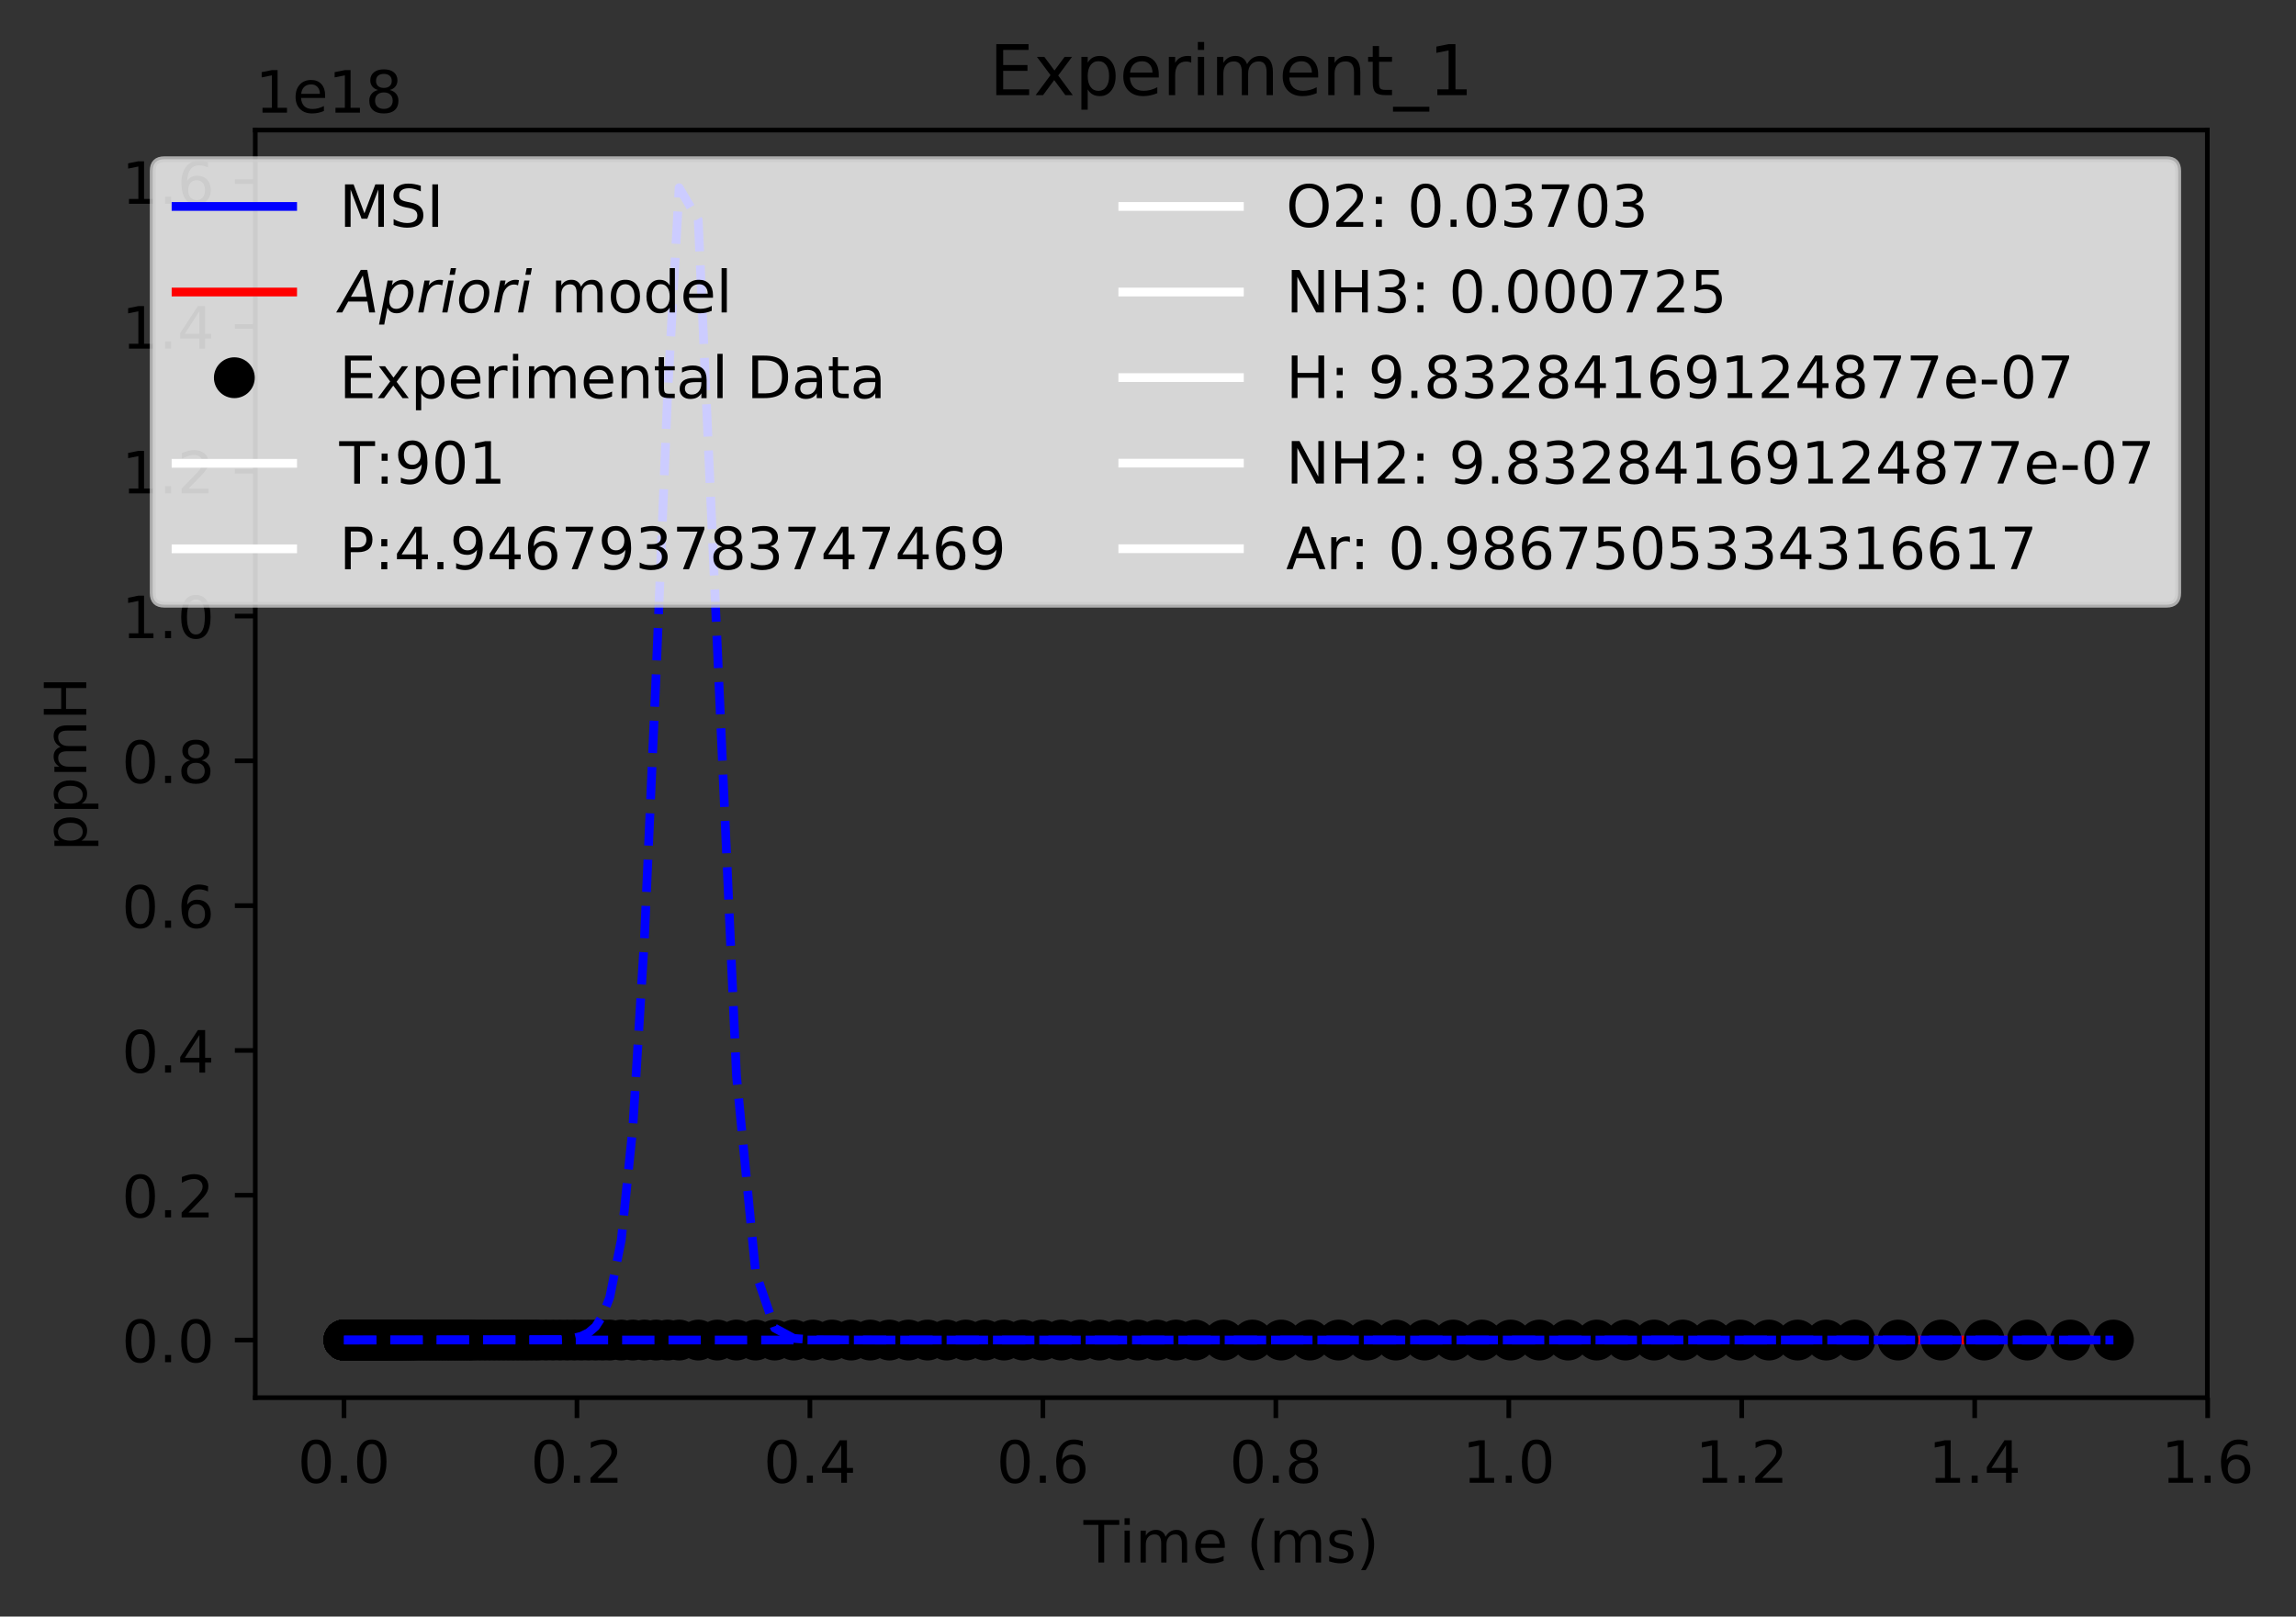 <?xml version="1.0" encoding="utf-8" standalone="no"?>
<!DOCTYPE svg PUBLIC "-//W3C//DTD SVG 1.1//EN"
  "http://www.w3.org/Graphics/SVG/1.1/DTD/svg11.dtd">
<!-- Created with matplotlib (https://matplotlib.org/) -->
<svg height="277.314pt" version="1.1" viewBox="0 0 393.787 277.314" width="393.787pt" xmlns="http://www.w3.org/2000/svg" xmlns:xlink="http://www.w3.org/1999/xlink">
 <rect x="0" y="0" width="393.787" height="277.314" fill="#333333" stroke="none"/>
 <defs>
  <style type="text/css">
*{stroke-linecap:butt;stroke-linejoin:round;}
  </style>
 </defs>
 <g id="figure_1">
  <g id="patch_1">
   <path d="M 0 277.314 
L 393.787 277.314 
L 393.787 0 
L 0 0 
z
" style="fill:none;"/>
  </g>
  <g id="axes_1">
   <g id="patch_2">
    <path d="M 43.781 239.758 
L 378.581 239.758 
L 378.581 22.318 
L 43.781 22.318 
z
" style="fill:none;"/>
   </g>
   <g id="matplotlib.axis_1">
    <g id="xtick_1">
     <g id="line2d_1">
      <defs>
       <path d="M 0 0 
L 0 3.5 
" id="mc98b08cc89" style="stroke:#000000;stroke-width:0.8;"/>
      </defs>
      <g>
       <use style="stroke:#000000;stroke-width:0.8;" x="58.999" xlink:href="#mc98b08cc89" y="239.758"/>
      </g>
     </g>
     <g id="text_1">
      <!-- 0.0 -->
      <defs>
       <path d="M 31.781 66.406 
Q 24.172 66.406 20.328 58.906 
Q 16.5 51.422 16.5 36.375 
Q 16.5 21.391 20.328 13.891 
Q 24.172 6.391 31.781 6.391 
Q 39.453 6.391 43.281 13.891 
Q 47.125 21.391 47.125 36.375 
Q 47.125 51.422 43.281 58.906 
Q 39.453 66.406 31.781 66.406 
z
M 31.781 74.219 
Q 44.047 74.219 50.516 64.516 
Q 56.984 54.828 56.984 36.375 
Q 56.984 17.969 50.516 8.266 
Q 44.047 -1.422 31.781 -1.422 
Q 19.531 -1.422 13.062 8.266 
Q 6.594 17.969 6.594 36.375 
Q 6.594 54.828 13.062 64.516 
Q 19.531 74.219 31.781 74.219 
z
" id="DejaVuSans-48"/>
       <path d="M 10.688 12.406 
L 21 12.406 
L 21 0 
L 10.688 0 
z
" id="DejaVuSans-46"/>
      </defs>
      <g transform="translate(51.048 254.357)scale(0.1 -0.1)">
       <use xlink:href="#DejaVuSans-48"/>
       <use x="63.623" xlink:href="#DejaVuSans-46"/>
       <use x="95.41" xlink:href="#DejaVuSans-48"/>
      </g>
     </g>
    </g>
    <g id="xtick_2">
     <g id="line2d_2">
      <g>
       <use style="stroke:#000000;stroke-width:0.8;" x="98.954" xlink:href="#mc98b08cc89" y="239.758"/>
      </g>
     </g>
     <g id="text_2">
      <!-- 0.2 -->
      <defs>
       <path d="M 19.188 8.297 
L 53.609 8.297 
L 53.609 0 
L 7.328 0 
L 7.328 8.297 
Q 12.938 14.109 22.625 23.891 
Q 32.328 33.688 34.812 36.531 
Q 39.547 41.844 41.422 45.531 
Q 43.312 49.219 43.312 52.781 
Q 43.312 58.594 39.234 62.25 
Q 35.156 65.922 28.609 65.922 
Q 23.969 65.922 18.812 64.312 
Q 13.672 62.703 7.812 59.422 
L 7.812 69.391 
Q 13.766 71.781 18.938 73 
Q 24.125 74.219 28.422 74.219 
Q 39.75 74.219 46.484 68.547 
Q 53.219 62.891 53.219 53.422 
Q 53.219 48.922 51.531 44.891 
Q 49.859 40.875 45.406 35.406 
Q 44.188 33.984 37.641 27.219 
Q 31.109 20.453 19.188 8.297 
z
" id="DejaVuSans-50"/>
      </defs>
      <g transform="translate(91.002 254.357)scale(0.1 -0.1)">
       <use xlink:href="#DejaVuSans-48"/>
       <use x="63.623" xlink:href="#DejaVuSans-46"/>
       <use x="95.41" xlink:href="#DejaVuSans-50"/>
      </g>
     </g>
    </g>
    <g id="xtick_3">
     <g id="line2d_3">
      <g>
       <use style="stroke:#000000;stroke-width:0.8;" x="138.908" xlink:href="#mc98b08cc89" y="239.758"/>
      </g>
     </g>
     <g id="text_3">
      <!-- 0.4 -->
      <defs>
       <path d="M 37.797 64.312 
L 12.891 25.391 
L 37.797 25.391 
z
M 35.203 72.906 
L 47.609 72.906 
L 47.609 25.391 
L 58.016 25.391 
L 58.016 17.188 
L 47.609 17.188 
L 47.609 0 
L 37.797 0 
L 37.797 17.188 
L 4.891 17.188 
L 4.891 26.703 
z
" id="DejaVuSans-52"/>
      </defs>
      <g transform="translate(130.957 254.357)scale(0.1 -0.1)">
       <use xlink:href="#DejaVuSans-48"/>
       <use x="63.623" xlink:href="#DejaVuSans-46"/>
       <use x="95.41" xlink:href="#DejaVuSans-52"/>
      </g>
     </g>
    </g>
    <g id="xtick_4">
     <g id="line2d_4">
      <g>
       <use style="stroke:#000000;stroke-width:0.8;" x="178.863" xlink:href="#mc98b08cc89" y="239.758"/>
      </g>
     </g>
     <g id="text_4">
      <!-- 0.6 -->
      <defs>
       <path d="M 33.016 40.375 
Q 26.375 40.375 22.484 35.828 
Q 18.609 31.297 18.609 23.391 
Q 18.609 15.531 22.484 10.953 
Q 26.375 6.391 33.016 6.391 
Q 39.656 6.391 43.531 10.953 
Q 47.406 15.531 47.406 23.391 
Q 47.406 31.297 43.531 35.828 
Q 39.656 40.375 33.016 40.375 
z
M 52.594 71.297 
L 52.594 62.312 
Q 48.875 64.062 45.094 64.984 
Q 41.312 65.922 37.594 65.922 
Q 27.828 65.922 22.672 59.328 
Q 17.531 52.734 16.797 39.406 
Q 19.672 43.656 24.016 45.922 
Q 28.375 48.188 33.594 48.188 
Q 44.578 48.188 50.953 41.516 
Q 57.328 34.859 57.328 23.391 
Q 57.328 12.156 50.688 5.359 
Q 44.047 -1.422 33.016 -1.422 
Q 20.359 -1.422 13.672 8.266 
Q 6.984 17.969 6.984 36.375 
Q 6.984 53.656 15.188 63.938 
Q 23.391 74.219 37.203 74.219 
Q 40.922 74.219 44.703 73.484 
Q 48.484 72.75 52.594 71.297 
z
" id="DejaVuSans-54"/>
      </defs>
      <g transform="translate(170.911 254.357)scale(0.1 -0.1)">
       <use xlink:href="#DejaVuSans-48"/>
       <use x="63.623" xlink:href="#DejaVuSans-46"/>
       <use x="95.41" xlink:href="#DejaVuSans-54"/>
      </g>
     </g>
    </g>
    <g id="xtick_5">
     <g id="line2d_5">
      <g>
       <use style="stroke:#000000;stroke-width:0.8;" x="218.817" xlink:href="#mc98b08cc89" y="239.758"/>
      </g>
     </g>
     <g id="text_5">
      <!-- 0.8 -->
      <defs>
       <path d="M 31.781 34.625 
Q 24.75 34.625 20.719 30.859 
Q 16.703 27.094 16.703 20.516 
Q 16.703 13.922 20.719 10.156 
Q 24.75 6.391 31.781 6.391 
Q 38.812 6.391 42.859 10.172 
Q 46.922 13.969 46.922 20.516 
Q 46.922 27.094 42.891 30.859 
Q 38.875 34.625 31.781 34.625 
z
M 21.922 38.812 
Q 15.578 40.375 12.031 44.719 
Q 8.5 49.078 8.5 55.328 
Q 8.5 64.062 14.719 69.141 
Q 20.953 74.219 31.781 74.219 
Q 42.672 74.219 48.875 69.141 
Q 55.078 64.062 55.078 55.328 
Q 55.078 49.078 51.531 44.719 
Q 48 40.375 41.703 38.812 
Q 48.828 37.156 52.797 32.312 
Q 56.781 27.484 56.781 20.516 
Q 56.781 9.906 50.312 4.234 
Q 43.844 -1.422 31.781 -1.422 
Q 19.734 -1.422 13.25 4.234 
Q 6.781 9.906 6.781 20.516 
Q 6.781 27.484 10.781 32.312 
Q 14.797 37.156 21.922 38.812 
z
M 18.312 54.391 
Q 18.312 48.734 21.844 45.562 
Q 25.391 42.391 31.781 42.391 
Q 38.141 42.391 41.719 45.562 
Q 45.312 48.734 45.312 54.391 
Q 45.312 60.062 41.719 63.234 
Q 38.141 66.406 31.781 66.406 
Q 25.391 66.406 21.844 63.234 
Q 18.312 60.062 18.312 54.391 
z
" id="DejaVuSans-56"/>
      </defs>
      <g transform="translate(210.866 254.357)scale(0.1 -0.1)">
       <use xlink:href="#DejaVuSans-48"/>
       <use x="63.623" xlink:href="#DejaVuSans-46"/>
       <use x="95.41" xlink:href="#DejaVuSans-56"/>
      </g>
     </g>
    </g>
    <g id="xtick_6">
     <g id="line2d_6">
      <g>
       <use style="stroke:#000000;stroke-width:0.8;" x="258.772" xlink:href="#mc98b08cc89" y="239.758"/>
      </g>
     </g>
     <g id="text_6">
      <!-- 1.0 -->
      <defs>
       <path d="M 12.406 8.297 
L 28.516 8.297 
L 28.516 63.922 
L 10.984 60.406 
L 10.984 69.391 
L 28.422 72.906 
L 38.281 72.906 
L 38.281 8.297 
L 54.391 8.297 
L 54.391 0 
L 12.406 0 
z
" id="DejaVuSans-49"/>
      </defs>
      <g transform="translate(250.82 254.357)scale(0.1 -0.1)">
       <use xlink:href="#DejaVuSans-49"/>
       <use x="63.623" xlink:href="#DejaVuSans-46"/>
       <use x="95.41" xlink:href="#DejaVuSans-48"/>
      </g>
     </g>
    </g>
    <g id="xtick_7">
     <g id="line2d_7">
      <g>
       <use style="stroke:#000000;stroke-width:0.8;" x="298.726" xlink:href="#mc98b08cc89" y="239.758"/>
      </g>
     </g>
     <g id="text_7">
      <!-- 1.2 -->
      <g transform="translate(290.775 254.357)scale(0.1 -0.1)">
       <use xlink:href="#DejaVuSans-49"/>
       <use x="63.623" xlink:href="#DejaVuSans-46"/>
       <use x="95.41" xlink:href="#DejaVuSans-50"/>
      </g>
     </g>
    </g>
    <g id="xtick_8">
     <g id="line2d_8">
      <g>
       <use style="stroke:#000000;stroke-width:0.8;" x="338.681" xlink:href="#mc98b08cc89" y="239.758"/>
      </g>
     </g>
     <g id="text_8">
      <!-- 1.4 -->
      <g transform="translate(330.729 254.357)scale(0.1 -0.1)">
       <use xlink:href="#DejaVuSans-49"/>
       <use x="63.623" xlink:href="#DejaVuSans-46"/>
       <use x="95.41" xlink:href="#DejaVuSans-52"/>
      </g>
     </g>
    </g>
    <g id="xtick_9">
     <g id="line2d_9">
      <g>
       <use style="stroke:#000000;stroke-width:0.8;" x="378.635" xlink:href="#mc98b08cc89" y="239.758"/>
      </g>
     </g>
     <g id="text_9">
      <!-- 1.6 -->
      <g transform="translate(370.684 254.357)scale(0.1 -0.1)">
       <use xlink:href="#DejaVuSans-49"/>
       <use x="63.623" xlink:href="#DejaVuSans-46"/>
       <use x="95.41" xlink:href="#DejaVuSans-54"/>
      </g>
     </g>
    </g>
    <g id="text_10">
     <!-- Time (ms) -->
     <defs>
      <path d="M -0.297 72.906 
L 61.375 72.906 
L 61.375 64.594 
L 35.5 64.594 
L 35.5 0 
L 25.594 0 
L 25.594 64.594 
L -0.297 64.594 
z
" id="DejaVuSans-84"/>
      <path d="M 9.422 54.688 
L 18.406 54.688 
L 18.406 0 
L 9.422 0 
z
M 9.422 75.984 
L 18.406 75.984 
L 18.406 64.594 
L 9.422 64.594 
z
" id="DejaVuSans-105"/>
      <path d="M 52 44.188 
Q 55.375 50.25 60.062 53.125 
Q 64.75 56 71.094 56 
Q 79.641 56 84.281 50.016 
Q 88.922 44.047 88.922 33.016 
L 88.922 0 
L 79.891 0 
L 79.891 32.719 
Q 79.891 40.578 77.094 44.375 
Q 74.312 48.188 68.609 48.188 
Q 61.625 48.188 57.562 43.547 
Q 53.516 38.922 53.516 30.906 
L 53.516 0 
L 44.484 0 
L 44.484 32.719 
Q 44.484 40.625 41.703 44.406 
Q 38.922 48.188 33.109 48.188 
Q 26.219 48.188 22.156 43.531 
Q 18.109 38.875 18.109 30.906 
L 18.109 0 
L 9.078 0 
L 9.078 54.688 
L 18.109 54.688 
L 18.109 46.188 
Q 21.188 51.219 25.484 53.609 
Q 29.781 56 35.688 56 
Q 41.656 56 45.828 52.969 
Q 50 49.953 52 44.188 
z
" id="DejaVuSans-109"/>
      <path d="M 56.203 29.594 
L 56.203 25.203 
L 14.891 25.203 
Q 15.484 15.922 20.484 11.062 
Q 25.484 6.203 34.422 6.203 
Q 39.594 6.203 44.453 7.469 
Q 49.312 8.734 54.109 11.281 
L 54.109 2.781 
Q 49.266 0.734 44.188 -0.344 
Q 39.109 -1.422 33.891 -1.422 
Q 20.797 -1.422 13.156 6.188 
Q 5.516 13.812 5.516 26.812 
Q 5.516 40.234 12.766 48.109 
Q 20.016 56 32.328 56 
Q 43.359 56 49.781 48.891 
Q 56.203 41.797 56.203 29.594 
z
M 47.219 32.234 
Q 47.125 39.594 43.094 43.984 
Q 39.062 48.391 32.422 48.391 
Q 24.906 48.391 20.391 44.141 
Q 15.875 39.891 15.188 32.172 
z
" id="DejaVuSans-101"/>
      <path id="DejaVuSans-32"/>
      <path d="M 31 75.875 
Q 24.469 64.656 21.281 53.656 
Q 18.109 42.672 18.109 31.391 
Q 18.109 20.125 21.312 9.062 
Q 24.516 -2 31 -13.188 
L 23.188 -13.188 
Q 15.875 -1.703 12.234 9.375 
Q 8.594 20.453 8.594 31.391 
Q 8.594 42.281 12.203 53.312 
Q 15.828 64.359 23.188 75.875 
z
" id="DejaVuSans-40"/>
      <path d="M 44.281 53.078 
L 44.281 44.578 
Q 40.484 46.531 36.375 47.5 
Q 32.281 48.484 27.875 48.484 
Q 21.188 48.484 17.844 46.438 
Q 14.5 44.391 14.5 40.281 
Q 14.5 37.156 16.891 35.375 
Q 19.281 33.594 26.516 31.984 
L 29.594 31.297 
Q 39.156 29.25 43.188 25.516 
Q 47.219 21.781 47.219 15.094 
Q 47.219 7.469 41.188 3.016 
Q 35.156 -1.422 24.609 -1.422 
Q 20.219 -1.422 15.453 -0.562 
Q 10.688 0.297 5.422 2 
L 5.422 11.281 
Q 10.406 8.688 15.234 7.391 
Q 20.062 6.109 24.812 6.109 
Q 31.156 6.109 34.562 8.281 
Q 37.984 10.453 37.984 14.406 
Q 37.984 18.062 35.516 20.016 
Q 33.062 21.969 24.703 23.781 
L 21.578 24.516 
Q 13.234 26.266 9.516 29.906 
Q 5.812 33.547 5.812 39.891 
Q 5.812 47.609 11.281 51.797 
Q 16.75 56 26.812 56 
Q 31.781 56 36.172 55.266 
Q 40.578 54.547 44.281 53.078 
z
" id="DejaVuSans-115"/>
      <path d="M 8.016 75.875 
L 15.828 75.875 
Q 23.141 64.359 26.781 53.312 
Q 30.422 42.281 30.422 31.391 
Q 30.422 20.453 26.781 9.375 
Q 23.141 -1.703 15.828 -13.188 
L 8.016 -13.188 
Q 14.5 -2 17.703 9.062 
Q 20.906 20.125 20.906 31.391 
Q 20.906 42.672 17.703 53.656 
Q 14.5 64.656 8.016 75.875 
z
" id="DejaVuSans-41"/>
     </defs>
     <g transform="translate(185.828 268.035)scale(0.1 -0.1)">
      <use xlink:href="#DejaVuSans-84"/>
      <use x="61.037" xlink:href="#DejaVuSans-105"/>
      <use x="88.82" xlink:href="#DejaVuSans-109"/>
      <use x="186.232" xlink:href="#DejaVuSans-101"/>
      <use x="247.756" xlink:href="#DejaVuSans-32"/>
      <use x="279.543" xlink:href="#DejaVuSans-40"/>
      <use x="318.557" xlink:href="#DejaVuSans-109"/>
      <use x="415.969" xlink:href="#DejaVuSans-115"/>
      <use x="468.068" xlink:href="#DejaVuSans-41"/>
     </g>
    </g>
   </g>
   <g id="matplotlib.axis_2">
    <g id="ytick_1">
     <g id="line2d_10">
      <defs>
       <path d="M 0 0 
L -3.5 0 
" id="m1c7270a915" style="stroke:#000000;stroke-width:0.8;"/>
      </defs>
      <g>
       <use style="stroke:#000000;stroke-width:0.8;" x="43.781" xlink:href="#m1c7270a915" y="229.874"/>
      </g>
     </g>
     <g id="text_11">
      <!-- 0.0 -->
      <g transform="translate(20.878 233.674)scale(0.1 -0.1)">
       <use xlink:href="#DejaVuSans-48"/>
       <use x="63.623" xlink:href="#DejaVuSans-46"/>
       <use x="95.41" xlink:href="#DejaVuSans-48"/>
      </g>
     </g>
    </g>
    <g id="ytick_2">
     <g id="line2d_11">
      <g>
       <use style="stroke:#000000;stroke-width:0.8;" x="43.781" xlink:href="#m1c7270a915" y="205.035"/>
      </g>
     </g>
     <g id="text_12">
      <!-- 0.2 -->
      <g transform="translate(20.878 208.834)scale(0.1 -0.1)">
       <use xlink:href="#DejaVuSans-48"/>
       <use x="63.623" xlink:href="#DejaVuSans-46"/>
       <use x="95.41" xlink:href="#DejaVuSans-50"/>
      </g>
     </g>
    </g>
    <g id="ytick_3">
     <g id="line2d_12">
      <g>
       <use style="stroke:#000000;stroke-width:0.8;" x="43.781" xlink:href="#m1c7270a915" y="180.196"/>
      </g>
     </g>
     <g id="text_13">
      <!-- 0.4 -->
      <g transform="translate(20.878 183.995)scale(0.1 -0.1)">
       <use xlink:href="#DejaVuSans-48"/>
       <use x="63.623" xlink:href="#DejaVuSans-46"/>
       <use x="95.41" xlink:href="#DejaVuSans-52"/>
      </g>
     </g>
    </g>
    <g id="ytick_4">
     <g id="line2d_13">
      <g>
       <use style="stroke:#000000;stroke-width:0.8;" x="43.781" xlink:href="#m1c7270a915" y="155.357"/>
      </g>
     </g>
     <g id="text_14">
      <!-- 0.6 -->
      <g transform="translate(20.878 159.156)scale(0.1 -0.1)">
       <use xlink:href="#DejaVuSans-48"/>
       <use x="63.623" xlink:href="#DejaVuSans-46"/>
       <use x="95.41" xlink:href="#DejaVuSans-54"/>
      </g>
     </g>
    </g>
    <g id="ytick_5">
     <g id="line2d_14">
      <g>
       <use style="stroke:#000000;stroke-width:0.8;" x="43.781" xlink:href="#m1c7270a915" y="130.517"/>
      </g>
     </g>
     <g id="text_15">
      <!-- 0.8 -->
      <g transform="translate(20.878 134.317)scale(0.1 -0.1)">
       <use xlink:href="#DejaVuSans-48"/>
       <use x="63.623" xlink:href="#DejaVuSans-46"/>
       <use x="95.41" xlink:href="#DejaVuSans-56"/>
      </g>
     </g>
    </g>
    <g id="ytick_6">
     <g id="line2d_15">
      <g>
       <use style="stroke:#000000;stroke-width:0.8;" x="43.781" xlink:href="#m1c7270a915" y="105.678"/>
      </g>
     </g>
     <g id="text_16">
      <!-- 1.0 -->
      <g transform="translate(20.878 109.477)scale(0.1 -0.1)">
       <use xlink:href="#DejaVuSans-49"/>
       <use x="63.623" xlink:href="#DejaVuSans-46"/>
       <use x="95.41" xlink:href="#DejaVuSans-48"/>
      </g>
     </g>
    </g>
    <g id="ytick_7">
     <g id="line2d_16">
      <g>
       <use style="stroke:#000000;stroke-width:0.8;" x="43.781" xlink:href="#m1c7270a915" y="80.839"/>
      </g>
     </g>
     <g id="text_17">
      <!-- 1.2 -->
      <g transform="translate(20.878 84.638)scale(0.1 -0.1)">
       <use xlink:href="#DejaVuSans-49"/>
       <use x="63.623" xlink:href="#DejaVuSans-46"/>
       <use x="95.41" xlink:href="#DejaVuSans-50"/>
      </g>
     </g>
    </g>
    <g id="ytick_8">
     <g id="line2d_17">
      <g>
       <use style="stroke:#000000;stroke-width:0.8;" x="43.781" xlink:href="#m1c7270a915" y="55.999"/>
      </g>
     </g>
     <g id="text_18">
      <!-- 1.4 -->
      <g transform="translate(20.878 59.799)scale(0.1 -0.1)">
       <use xlink:href="#DejaVuSans-49"/>
       <use x="63.623" xlink:href="#DejaVuSans-46"/>
       <use x="95.41" xlink:href="#DejaVuSans-52"/>
      </g>
     </g>
    </g>
    <g id="ytick_9">
     <g id="line2d_18">
      <g>
       <use style="stroke:#000000;stroke-width:0.8;" x="43.781" xlink:href="#m1c7270a915" y="31.16"/>
      </g>
     </g>
     <g id="text_19">
      <!-- 1.6 -->
      <g transform="translate(20.878 34.959)scale(0.1 -0.1)">
       <use xlink:href="#DejaVuSans-49"/>
       <use x="63.623" xlink:href="#DejaVuSans-46"/>
       <use x="95.41" xlink:href="#DejaVuSans-54"/>
      </g>
     </g>
    </g>
    <g id="text_20">
     <!-- ppmH -->
     <defs>
      <path d="M 18.109 8.203 
L 18.109 -20.797 
L 9.078 -20.797 
L 9.078 54.688 
L 18.109 54.688 
L 18.109 46.391 
Q 20.953 51.266 25.266 53.625 
Q 29.594 56 35.594 56 
Q 45.562 56 51.781 48.094 
Q 58.016 40.188 58.016 27.297 
Q 58.016 14.406 51.781 6.484 
Q 45.562 -1.422 35.594 -1.422 
Q 29.594 -1.422 25.266 0.953 
Q 20.953 3.328 18.109 8.203 
z
M 48.688 27.297 
Q 48.688 37.203 44.609 42.844 
Q 40.531 48.484 33.406 48.484 
Q 26.266 48.484 22.188 42.844 
Q 18.109 37.203 18.109 27.297 
Q 18.109 17.391 22.188 11.75 
Q 26.266 6.109 33.406 6.109 
Q 40.531 6.109 44.609 11.75 
Q 48.688 17.391 48.688 27.297 
z
" id="DejaVuSans-112"/>
      <path d="M 9.812 72.906 
L 19.672 72.906 
L 19.672 43.016 
L 55.516 43.016 
L 55.516 72.906 
L 65.375 72.906 
L 65.375 0 
L 55.516 0 
L 55.516 34.719 
L 19.672 34.719 
L 19.672 0 
L 9.812 0 
z
" id="DejaVuSans-72"/>
     </defs>
     <g transform="translate(14.798 146.017)rotate(-90)scale(0.1 -0.1)">
      <use xlink:href="#DejaVuSans-112"/>
      <use x="63.477" xlink:href="#DejaVuSans-112"/>
      <use x="126.953" xlink:href="#DejaVuSans-109"/>
      <use x="224.365" xlink:href="#DejaVuSans-72"/>
     </g>
    </g>
    <g id="text_21">
     <!-- 1e18 -->
     <g transform="translate(43.781 19.318)scale(0.1 -0.1)">
      <use xlink:href="#DejaVuSans-49"/>
      <use x="63.623" xlink:href="#DejaVuSans-101"/>
      <use x="125.146" xlink:href="#DejaVuSans-49"/>
      <use x="188.77" xlink:href="#DejaVuSans-56"/>
     </g>
    </g>
   </g>
   <g id="line2d_19">
    <path clip-path="url(#pc0050d83b5)" d="M 58.999 229.874 
L 363.363 229.874 
L 363.363 229.874 
" style="fill:none;stroke:#0000ff;stroke-linecap:square;stroke-width:1.5;"/>
   </g>
   <g id="line2d_20">
    <path clip-path="url(#pc0050d83b5)" d="M 58.999 229.874 
L 363.363 229.874 
L 363.363 229.874 
" style="fill:none;stroke:#ff0000;stroke-linecap:square;stroke-width:1.5;"/>
   </g>
   <g id="line2d_21">
    <defs>
     <path d="M 0 3 
C 0.796 3 1.559 2.684 2.121 2.121 
C 2.684 1.559 3 0.796 3 0 
C 3 -0.796 2.684 -1.559 2.121 -2.121 
C 1.559 -2.684 0.796 -3 0 -3 
C -0.796 -3 -1.559 -2.684 -2.121 -2.121 
C -2.684 -1.559 -3 -0.796 -3 0 
C -3 0.796 -2.684 1.559 -2.121 2.121 
C -1.559 2.684 -0.796 3 0 3 
z
" id="mf231b95a14" style="stroke:#000000;"/>
    </defs>
    <g clip-path="url(#pc0050d83b5)">
     <use style="stroke:#000000;" x="58.999" xlink:href="#mf231b95a14" y="229.874"/>
     <use style="stroke:#000000;" x="58.999" xlink:href="#mf231b95a14" y="229.874"/>
     <use style="stroke:#000000;" x="59" xlink:href="#mf231b95a14" y="229.874"/>
     <use style="stroke:#000000;" x="59" xlink:href="#mf231b95a14" y="229.874"/>
     <use style="stroke:#000000;" x="59" xlink:href="#mf231b95a14" y="229.874"/>
     <use style="stroke:#000000;" x="59" xlink:href="#mf231b95a14" y="229.874"/>
     <use style="stroke:#000000;" x="59.001" xlink:href="#mf231b95a14" y="229.874"/>
     <use style="stroke:#000000;" x="59.001" xlink:href="#mf231b95a14" y="229.874"/>
     <use style="stroke:#000000;" x="59.003" xlink:href="#mf231b95a14" y="229.874"/>
     <use style="stroke:#000000;" x="59.005" xlink:href="#mf231b95a14" y="229.874"/>
     <use style="stroke:#000000;" x="59.007" xlink:href="#mf231b95a14" y="229.874"/>
     <use style="stroke:#000000;" x="59.01" xlink:href="#mf231b95a14" y="229.874"/>
     <use style="stroke:#000000;" x="59.012" xlink:href="#mf231b95a14" y="229.874"/>
     <use style="stroke:#000000;" x="59.015" xlink:href="#mf231b95a14" y="229.874"/>
     <use style="stroke:#000000;" x="59.018" xlink:href="#mf231b95a14" y="229.874"/>
     <use style="stroke:#000000;" x="59.022" xlink:href="#mf231b95a14" y="229.874"/>
     <use style="stroke:#000000;" x="59.025" xlink:href="#mf231b95a14" y="229.874"/>
     <use style="stroke:#000000;" x="59.028" xlink:href="#mf231b95a14" y="229.874"/>
     <use style="stroke:#000000;" x="59.043" xlink:href="#mf231b95a14" y="229.874"/>
     <use style="stroke:#000000;" x="59.051" xlink:href="#mf231b95a14" y="229.874"/>
     <use style="stroke:#000000;" x="59.06" xlink:href="#mf231b95a14" y="229.874"/>
     <use style="stroke:#000000;" x="59.068" xlink:href="#mf231b95a14" y="229.874"/>
     <use style="stroke:#000000;" x="59.077" xlink:href="#mf231b95a14" y="229.874"/>
     <use style="stroke:#000000;" x="59.085" xlink:href="#mf231b95a14" y="229.874"/>
     <use style="stroke:#000000;" x="59.104" xlink:href="#mf231b95a14" y="229.874"/>
     <use style="stroke:#000000;" x="59.122" xlink:href="#mf231b95a14" y="229.874"/>
     <use style="stroke:#000000;" x="59.14" xlink:href="#mf231b95a14" y="229.874"/>
     <use style="stroke:#000000;" x="59.159" xlink:href="#mf231b95a14" y="229.874"/>
     <use style="stroke:#000000;" x="59.177" xlink:href="#mf231b95a14" y="229.874"/>
     <use style="stroke:#000000;" x="59.195" xlink:href="#mf231b95a14" y="229.874"/>
     <use style="stroke:#000000;" x="59.213" xlink:href="#mf231b95a14" y="229.874"/>
     <use style="stroke:#000000;" x="59.233" xlink:href="#mf231b95a14" y="229.874"/>
     <use style="stroke:#000000;" x="59.265" xlink:href="#mf231b95a14" y="229.874"/>
     <use style="stroke:#000000;" x="59.299" xlink:href="#mf231b95a14" y="229.874"/>
     <use style="stroke:#000000;" x="59.331" xlink:href="#mf231b95a14" y="229.874"/>
     <use style="stroke:#000000;" x="59.365" xlink:href="#mf231b95a14" y="229.874"/>
     <use style="stroke:#000000;" x="59.397" xlink:href="#mf231b95a14" y="229.874"/>
     <use style="stroke:#000000;" x="59.431" xlink:href="#mf231b95a14" y="229.874"/>
     <use style="stroke:#000000;" x="59.463" xlink:href="#mf231b95a14" y="229.874"/>
     <use style="stroke:#000000;" x="59.497" xlink:href="#mf231b95a14" y="229.874"/>
     <use style="stroke:#000000;" x="59.529" xlink:href="#mf231b95a14" y="229.874"/>
     <use style="stroke:#000000;" x="59.587" xlink:href="#mf231b95a14" y="229.874"/>
     <use style="stroke:#000000;" x="59.625" xlink:href="#mf231b95a14" y="229.874"/>
     <use style="stroke:#000000;" x="59.663" xlink:href="#mf231b95a14" y="229.874"/>
     <use style="stroke:#000000;" x="59.701" xlink:href="#mf231b95a14" y="229.874"/>
     <use style="stroke:#000000;" x="59.739" xlink:href="#mf231b95a14" y="229.874"/>
     <use style="stroke:#000000;" x="59.777" xlink:href="#mf231b95a14" y="229.874"/>
     <use style="stroke:#000000;" x="59.815" xlink:href="#mf231b95a14" y="229.874"/>
     <use style="stroke:#000000;" x="59.852" xlink:href="#mf231b95a14" y="229.874"/>
     <use style="stroke:#000000;" x="59.914" xlink:href="#mf231b95a14" y="229.874"/>
     <use style="stroke:#000000;" x="59.976" xlink:href="#mf231b95a14" y="229.874"/>
     <use style="stroke:#000000;" x="60.038" xlink:href="#mf231b95a14" y="229.874"/>
     <use style="stroke:#000000;" x="60.098" xlink:href="#mf231b95a14" y="229.874"/>
     <use style="stroke:#000000;" x="60.16" xlink:href="#mf231b95a14" y="229.874"/>
     <use style="stroke:#000000;" x="60.222" xlink:href="#mf231b95a14" y="229.874"/>
     <use style="stroke:#000000;" x="60.284" xlink:href="#mf231b95a14" y="229.874"/>
     <use style="stroke:#000000;" x="60.344" xlink:href="#mf231b95a14" y="229.874"/>
     <use style="stroke:#000000;" x="60.406" xlink:href="#mf231b95a14" y="229.874"/>
     <use style="stroke:#000000;" x="60.468" xlink:href="#mf231b95a14" y="229.874"/>
     <use style="stroke:#000000;" x="60.53" xlink:href="#mf231b95a14" y="229.874"/>
     <use style="stroke:#000000;" x="60.59" xlink:href="#mf231b95a14" y="229.874"/>
     <use style="stroke:#000000;" x="60.652" xlink:href="#mf231b95a14" y="229.874"/>
     <use style="stroke:#000000;" x="60.713" xlink:href="#mf231b95a14" y="229.874"/>
     <use style="stroke:#000000;" x="60.775" xlink:href="#mf231b95a14" y="229.874"/>
     <use style="stroke:#000000;" x="60.835" xlink:href="#mf231b95a14" y="229.874"/>
     <use style="stroke:#000000;" x="60.897" xlink:href="#mf231b95a14" y="229.874"/>
     <use style="stroke:#000000;" x="60.959" xlink:href="#mf231b95a14" y="229.874"/>
     <use style="stroke:#000000;" x="61.017" xlink:href="#mf231b95a14" y="229.874"/>
     <use style="stroke:#000000;" x="61.077" xlink:href="#mf231b95a14" y="229.874"/>
     <use style="stroke:#000000;" x="61.137" xlink:href="#mf231b95a14" y="229.874"/>
     <use style="stroke:#000000;" x="61.197" xlink:href="#mf231b95a14" y="229.874"/>
     <use style="stroke:#000000;" x="61.257" xlink:href="#mf231b95a14" y="229.874"/>
     <use style="stroke:#000000;" x="61.337" xlink:href="#mf231b95a14" y="229.874"/>
     <use style="stroke:#000000;" x="61.397" xlink:href="#mf231b95a14" y="229.874"/>
     <use style="stroke:#000000;" x="61.457" xlink:href="#mf231b95a14" y="229.874"/>
     <use style="stroke:#000000;" x="61.517" xlink:href="#mf231b95a14" y="229.874"/>
     <use style="stroke:#000000;" x="61.576" xlink:href="#mf231b95a14" y="229.874"/>
     <use style="stroke:#000000;" x="61.636" xlink:href="#mf231b95a14" y="229.874"/>
     <use style="stroke:#000000;" x="61.696" xlink:href="#mf231b95a14" y="229.874"/>
     <use style="stroke:#000000;" x="61.756" xlink:href="#mf231b95a14" y="229.874"/>
     <use style="stroke:#000000;" x="61.816" xlink:href="#mf231b95a14" y="229.874"/>
     <use style="stroke:#000000;" x="61.876" xlink:href="#mf231b95a14" y="229.874"/>
     <use style="stroke:#000000;" x="61.936" xlink:href="#mf231b95a14" y="229.874"/>
     <use style="stroke:#000000;" x="61.996" xlink:href="#mf231b95a14" y="229.874"/>
     <use style="stroke:#000000;" x="62.096" xlink:href="#mf231b95a14" y="229.874"/>
     <use style="stroke:#000000;" x="62.196" xlink:href="#mf231b95a14" y="229.874"/>
     <use style="stroke:#000000;" x="62.276" xlink:href="#mf231b95a14" y="229.874"/>
     <use style="stroke:#000000;" x="62.376" xlink:href="#mf231b95a14" y="229.874"/>
     <use style="stroke:#000000;" x="62.475" xlink:href="#mf231b95a14" y="229.874"/>
     <use style="stroke:#000000;" x="62.555" xlink:href="#mf231b95a14" y="229.874"/>
     <use style="stroke:#000000;" x="62.655" xlink:href="#mf231b95a14" y="229.874"/>
     <use style="stroke:#000000;" x="62.735" xlink:href="#mf231b95a14" y="229.874"/>
     <use style="stroke:#000000;" x="62.835" xlink:href="#mf231b95a14" y="229.874"/>
     <use style="stroke:#000000;" x="62.935" xlink:href="#mf231b95a14" y="229.874"/>
     <use style="stroke:#000000;" x="63.015" xlink:href="#mf231b95a14" y="229.874"/>
     <use style="stroke:#000000;" x="63.115" xlink:href="#mf231b95a14" y="229.874"/>
     <use style="stroke:#000000;" x="63.215" xlink:href="#mf231b95a14" y="229.874"/>
     <use style="stroke:#000000;" x="63.295" xlink:href="#mf231b95a14" y="229.874"/>
     <use style="stroke:#000000;" x="63.394" xlink:href="#mf231b95a14" y="229.874"/>
     <use style="stroke:#000000;" x="63.494" xlink:href="#mf231b95a14" y="229.874"/>
     <use style="stroke:#000000;" x="63.574" xlink:href="#mf231b95a14" y="229.874"/>
     <use style="stroke:#000000;" x="63.674" xlink:href="#mf231b95a14" y="229.874"/>
     <use style="stroke:#000000;" x="63.754" xlink:href="#mf231b95a14" y="229.874"/>
     <use style="stroke:#000000;" x="63.854" xlink:href="#mf231b95a14" y="229.874"/>
     <use style="stroke:#000000;" x="63.954" xlink:href="#mf231b95a14" y="229.874"/>
     <use style="stroke:#000000;" x="64.034" xlink:href="#mf231b95a14" y="229.874"/>
     <use style="stroke:#000000;" x="64.134" xlink:href="#mf231b95a14" y="229.874"/>
     <use style="stroke:#000000;" x="64.233" xlink:href="#mf231b95a14" y="229.874"/>
     <use style="stroke:#000000;" x="64.313" xlink:href="#mf231b95a14" y="229.874"/>
     <use style="stroke:#000000;" x="64.453" xlink:href="#mf231b95a14" y="229.874"/>
     <use style="stroke:#000000;" x="64.593" xlink:href="#mf231b95a14" y="229.874"/>
     <use style="stroke:#000000;" x="64.733" xlink:href="#mf231b95a14" y="229.874"/>
     <use style="stroke:#000000;" x="64.873" xlink:href="#mf231b95a14" y="229.874"/>
     <use style="stroke:#000000;" x="65.013" xlink:href="#mf231b95a14" y="229.874"/>
     <use style="stroke:#000000;" x="65.152" xlink:href="#mf231b95a14" y="229.874"/>
     <use style="stroke:#000000;" x="65.292" xlink:href="#mf231b95a14" y="229.874"/>
     <use style="stroke:#000000;" x="65.432" xlink:href="#mf231b95a14" y="229.874"/>
     <use style="stroke:#000000;" x="65.572" xlink:href="#mf231b95a14" y="229.874"/>
     <use style="stroke:#000000;" x="65.712" xlink:href="#mf231b95a14" y="229.874"/>
     <use style="stroke:#000000;" x="65.852" xlink:href="#mf231b95a14" y="229.874"/>
     <use style="stroke:#000000;" x="66.011" xlink:href="#mf231b95a14" y="229.874"/>
     <use style="stroke:#000000;" x="66.151" xlink:href="#mf231b95a14" y="229.874"/>
     <use style="stroke:#000000;" x="66.291" xlink:href="#mf231b95a14" y="229.874"/>
     <use style="stroke:#000000;" x="66.431" xlink:href="#mf231b95a14" y="229.874"/>
     <use style="stroke:#000000;" x="66.571" xlink:href="#mf231b95a14" y="229.874"/>
     <use style="stroke:#000000;" x="66.711" xlink:href="#mf231b95a14" y="229.874"/>
     <use style="stroke:#000000;" x="66.91" xlink:href="#mf231b95a14" y="229.874"/>
     <use style="stroke:#000000;" x="67.13" xlink:href="#mf231b95a14" y="229.874"/>
     <use style="stroke:#000000;" x="67.35" xlink:href="#mf231b95a14" y="229.874"/>
     <use style="stroke:#000000;" x="67.55" xlink:href="#mf231b95a14" y="229.874"/>
     <use style="stroke:#000000;" x="67.769" xlink:href="#mf231b95a14" y="229.874"/>
     <use style="stroke:#000000;" x="67.969" xlink:href="#mf231b95a14" y="229.874"/>
     <use style="stroke:#000000;" x="68.189" xlink:href="#mf231b95a14" y="229.874"/>
     <use style="stroke:#000000;" x="68.409" xlink:href="#mf231b95a14" y="229.874"/>
     <use style="stroke:#000000;" x="68.608" xlink:href="#mf231b95a14" y="229.874"/>
     <use style="stroke:#000000;" x="68.828" xlink:href="#mf231b95a14" y="229.874"/>
     <use style="stroke:#000000;" x="69.048" xlink:href="#mf231b95a14" y="229.874"/>
     <use style="stroke:#000000;" x="69.368" xlink:href="#mf231b95a14" y="229.874"/>
     <use style="stroke:#000000;" x="69.707" xlink:href="#mf231b95a14" y="229.874"/>
     <use style="stroke:#000000;" x="70.047" xlink:href="#mf231b95a14" y="229.874"/>
     <use style="stroke:#000000;" x="70.386" xlink:href="#mf231b95a14" y="229.874"/>
     <use style="stroke:#000000;" x="70.726" xlink:href="#mf231b95a14" y="229.874"/>
     <use style="stroke:#000000;" x="71.046" xlink:href="#mf231b95a14" y="229.874"/>
     <use style="stroke:#000000;" x="71.585" xlink:href="#mf231b95a14" y="229.874"/>
     <use style="stroke:#000000;" x="72.124" xlink:href="#mf231b95a14" y="229.874"/>
     <use style="stroke:#000000;" x="72.644" xlink:href="#mf231b95a14" y="229.874"/>
     <use style="stroke:#000000;" x="73.183" xlink:href="#mf231b95a14" y="229.874"/>
     <use style="stroke:#000000;" x="73.703" xlink:href="#mf231b95a14" y="229.874"/>
     <use style="stroke:#000000;" x="74.242" xlink:href="#mf231b95a14" y="229.874"/>
     <use style="stroke:#000000;" x="74.761" xlink:href="#mf231b95a14" y="229.874"/>
     <use style="stroke:#000000;" x="75.301" xlink:href="#mf231b95a14" y="229.874"/>
     <use style="stroke:#000000;" x="75.84" xlink:href="#mf231b95a14" y="229.874"/>
     <use style="stroke:#000000;" x="76.36" xlink:href="#mf231b95a14" y="229.874"/>
     <use style="stroke:#000000;" x="76.899" xlink:href="#mf231b95a14" y="229.874"/>
     <use style="stroke:#000000;" x="77.418" xlink:href="#mf231b95a14" y="229.874"/>
     <use style="stroke:#000000;" x="77.958" xlink:href="#mf231b95a14" y="229.874"/>
     <use style="stroke:#000000;" x="78.497" xlink:href="#mf231b95a14" y="229.874"/>
     <use style="stroke:#000000;" x="79.02" xlink:href="#mf231b95a14" y="229.874"/>
     <use style="stroke:#000000;" x="79.551" xlink:href="#mf231b95a14" y="229.874"/>
     <use style="stroke:#000000;" x="80.083" xlink:href="#mf231b95a14" y="229.874"/>
     <use style="stroke:#000000;" x="80.614" xlink:href="#mf231b95a14" y="229.874"/>
     <use style="stroke:#000000;" x="81.145" xlink:href="#mf231b95a14" y="229.874"/>
     <use style="stroke:#000000;" x="81.95" xlink:href="#mf231b95a14" y="229.874"/>
     <use style="stroke:#000000;" x="82.756" xlink:href="#mf231b95a14" y="229.874"/>
     <use style="stroke:#000000;" x="83.562" xlink:href="#mf231b95a14" y="229.874"/>
     <use style="stroke:#000000;" x="84.367" xlink:href="#mf231b95a14" y="229.874"/>
     <use style="stroke:#000000;" x="85.173" xlink:href="#mf231b95a14" y="229.874"/>
     <use style="stroke:#000000;" x="85.978" xlink:href="#mf231b95a14" y="229.874"/>
     <use style="stroke:#000000;" x="86.784" xlink:href="#mf231b95a14" y="229.874"/>
     <use style="stroke:#000000;" x="87.589" xlink:href="#mf231b95a14" y="229.874"/>
     <use style="stroke:#000000;" x="88.395" xlink:href="#mf231b95a14" y="229.874"/>
     <use style="stroke:#000000;" x="89.2" xlink:href="#mf231b95a14" y="229.874"/>
     <use style="stroke:#000000;" x="90.006" xlink:href="#mf231b95a14" y="229.874"/>
     <use style="stroke:#000000;" x="90.811" xlink:href="#mf231b95a14" y="229.874"/>
     <use style="stroke:#000000;" x="91.617" xlink:href="#mf231b95a14" y="229.874"/>
     <use style="stroke:#000000;" x="92.422" xlink:href="#mf231b95a14" y="229.874"/>
     <use style="stroke:#000000;" x="93.637" xlink:href="#mf231b95a14" y="229.874"/>
     <use style="stroke:#000000;" x="94.853" xlink:href="#mf231b95a14" y="229.874"/>
     <use style="stroke:#000000;" x="96.068" xlink:href="#mf231b95a14" y="229.874"/>
     <use style="stroke:#000000;" x="97.283" xlink:href="#mf231b95a14" y="229.874"/>
     <use style="stroke:#000000;" x="98.498" xlink:href="#mf231b95a14" y="229.874"/>
     <use style="stroke:#000000;" x="99.714" xlink:href="#mf231b95a14" y="229.874"/>
     <use style="stroke:#000000;" x="100.929" xlink:href="#mf231b95a14" y="229.874"/>
     <use style="stroke:#000000;" x="102.144" xlink:href="#mf231b95a14" y="229.874"/>
     <use style="stroke:#000000;" x="103.359" xlink:href="#mf231b95a14" y="229.874"/>
     <use style="stroke:#000000;" x="104.574" xlink:href="#mf231b95a14" y="229.874"/>
     <use style="stroke:#000000;" x="106.559" xlink:href="#mf231b95a14" y="229.874"/>
     <use style="stroke:#000000;" x="108.543" xlink:href="#mf231b95a14" y="229.874"/>
     <use style="stroke:#000000;" x="110.527" xlink:href="#mf231b95a14" y="229.874"/>
     <use style="stroke:#000000;" x="112.511" xlink:href="#mf231b95a14" y="229.874"/>
     <use style="stroke:#000000;" x="114.496" xlink:href="#mf231b95a14" y="229.874"/>
     <use style="stroke:#000000;" x="116.48" xlink:href="#mf231b95a14" y="229.874"/>
     <use style="stroke:#000000;" x="119.757" xlink:href="#mf231b95a14" y="229.874"/>
     <use style="stroke:#000000;" x="123.035" xlink:href="#mf231b95a14" y="229.874"/>
     <use style="stroke:#000000;" x="126.312" xlink:href="#mf231b95a14" y="229.874"/>
     <use style="stroke:#000000;" x="129.59" xlink:href="#mf231b95a14" y="229.874"/>
     <use style="stroke:#000000;" x="132.867" xlink:href="#mf231b95a14" y="229.874"/>
     <use style="stroke:#000000;" x="136.145" xlink:href="#mf231b95a14" y="229.874"/>
     <use style="stroke:#000000;" x="139.422" xlink:href="#mf231b95a14" y="229.874"/>
     <use style="stroke:#000000;" x="142.699" xlink:href="#mf231b95a14" y="229.874"/>
     <use style="stroke:#000000;" x="145.977" xlink:href="#mf231b95a14" y="229.874"/>
     <use style="stroke:#000000;" x="149.254" xlink:href="#mf231b95a14" y="229.874"/>
     <use style="stroke:#000000;" x="152.532" xlink:href="#mf231b95a14" y="229.874"/>
     <use style="stroke:#000000;" x="155.809" xlink:href="#mf231b95a14" y="229.874"/>
     <use style="stroke:#000000;" x="159.087" xlink:href="#mf231b95a14" y="229.874"/>
     <use style="stroke:#000000;" x="162.364" xlink:href="#mf231b95a14" y="229.874"/>
     <use style="stroke:#000000;" x="165.641" xlink:href="#mf231b95a14" y="229.874"/>
     <use style="stroke:#000000;" x="168.919" xlink:href="#mf231b95a14" y="229.874"/>
     <use style="stroke:#000000;" x="172.196" xlink:href="#mf231b95a14" y="229.874"/>
     <use style="stroke:#000000;" x="175.474" xlink:href="#mf231b95a14" y="229.874"/>
     <use style="stroke:#000000;" x="178.751" xlink:href="#mf231b95a14" y="229.874"/>
     <use style="stroke:#000000;" x="182.029" xlink:href="#mf231b95a14" y="229.874"/>
     <use style="stroke:#000000;" x="185.306" xlink:href="#mf231b95a14" y="229.874"/>
     <use style="stroke:#000000;" x="188.583" xlink:href="#mf231b95a14" y="229.874"/>
     <use style="stroke:#000000;" x="191.861" xlink:href="#mf231b95a14" y="229.874"/>
     <use style="stroke:#000000;" x="195.138" xlink:href="#mf231b95a14" y="229.874"/>
     <use style="stroke:#000000;" x="198.416" xlink:href="#mf231b95a14" y="229.874"/>
     <use style="stroke:#000000;" x="201.693" xlink:href="#mf231b95a14" y="229.874"/>
     <use style="stroke:#000000;" x="204.97" xlink:href="#mf231b95a14" y="229.874"/>
     <use style="stroke:#000000;" x="209.891" xlink:href="#mf231b95a14" y="229.874"/>
     <use style="stroke:#000000;" x="214.812" xlink:href="#mf231b95a14" y="229.874"/>
     <use style="stroke:#000000;" x="219.733" xlink:href="#mf231b95a14" y="229.874"/>
     <use style="stroke:#000000;" x="224.654" xlink:href="#mf231b95a14" y="229.874"/>
     <use style="stroke:#000000;" x="229.575" xlink:href="#mf231b95a14" y="229.874"/>
     <use style="stroke:#000000;" x="234.496" xlink:href="#mf231b95a14" y="229.874"/>
     <use style="stroke:#000000;" x="239.416" xlink:href="#mf231b95a14" y="229.874"/>
     <use style="stroke:#000000;" x="244.337" xlink:href="#mf231b95a14" y="229.874"/>
     <use style="stroke:#000000;" x="249.258" xlink:href="#mf231b95a14" y="229.874"/>
     <use style="stroke:#000000;" x="254.179" xlink:href="#mf231b95a14" y="229.874"/>
     <use style="stroke:#000000;" x="259.1" xlink:href="#mf231b95a14" y="229.874"/>
     <use style="stroke:#000000;" x="264.021" xlink:href="#mf231b95a14" y="229.874"/>
     <use style="stroke:#000000;" x="268.941" xlink:href="#mf231b95a14" y="229.874"/>
     <use style="stroke:#000000;" x="273.862" xlink:href="#mf231b95a14" y="229.874"/>
     <use style="stroke:#000000;" x="278.783" xlink:href="#mf231b95a14" y="229.874"/>
     <use style="stroke:#000000;" x="283.704" xlink:href="#mf231b95a14" y="229.874"/>
     <use style="stroke:#000000;" x="288.625" xlink:href="#mf231b95a14" y="229.874"/>
     <use style="stroke:#000000;" x="293.546" xlink:href="#mf231b95a14" y="229.874"/>
     <use style="stroke:#000000;" x="298.467" xlink:href="#mf231b95a14" y="229.874"/>
     <use style="stroke:#000000;" x="303.387" xlink:href="#mf231b95a14" y="229.874"/>
     <use style="stroke:#000000;" x="308.308" xlink:href="#mf231b95a14" y="229.874"/>
     <use style="stroke:#000000;" x="313.229" xlink:href="#mf231b95a14" y="229.874"/>
     <use style="stroke:#000000;" x="318.15" xlink:href="#mf231b95a14" y="229.874"/>
     <use style="stroke:#000000;" x="325.538" xlink:href="#mf231b95a14" y="229.874"/>
     <use style="stroke:#000000;" x="332.926" xlink:href="#mf231b95a14" y="229.874"/>
     <use style="stroke:#000000;" x="340.314" xlink:href="#mf231b95a14" y="229.874"/>
     <use style="stroke:#000000;" x="347.702" xlink:href="#mf231b95a14" y="229.874"/>
     <use style="stroke:#000000;" x="355.089" xlink:href="#mf231b95a14" y="229.874"/>
     <use style="stroke:#000000;" x="362.477" xlink:href="#mf231b95a14" y="229.874"/>
    </g>
   </g>
   <g id="line2d_22">
    <path clip-path="url(#pc0050d83b5)" d="M 58.999 229.874 
L 96.068 229.785 
L 98.498 229.528 
L 99.714 229.211 
L 100.929 228.618 
L 102.144 227.575 
L 103.359 225.702 
L 104.574 222.569 
L 106.559 212.706 
L 108.543 193.372 
L 110.527 160.97 
L 112.511 116.132 
L 114.496 67.7 
L 116.48 32.202 
L 119.757 37.75 
L 126.312 184.5 
L 129.59 218.237 
L 132.867 227.825 
L 136.145 229.592 
L 139.422 229.84 
L 152.532 229.874 
L 362.477 229.874 
L 362.477 229.874 
" style="fill:none;stroke:#0000ff;stroke-dasharray:5.55,2.4;stroke-dashoffset:0;stroke-width:1.5;"/>
   </g>
   <g id="line2d_23">
    <path clip-path="url(#pc0050d83b5)" d="M 58.999 229.874 
L 362.477 229.874 
L 362.477 229.874 
" style="fill:none;stroke:#0000ff;stroke-dasharray:5.55,2.4;stroke-dashoffset:0;stroke-width:1.5;"/>
   </g>
   <g id="line2d_24"/>
   <g id="line2d_25"/>
   <g id="line2d_26"/>
   <g id="line2d_27"/>
   <g id="line2d_28"/>
   <g id="line2d_29"/>
   <g id="line2d_30"/>
   <g id="patch_3">
    <path d="M 43.781 239.758 
L 43.781 22.318 
" style="fill:none;stroke:#000000;stroke-linecap:square;stroke-linejoin:miter;stroke-width:0.8;"/>
   </g>
   <g id="patch_4">
    <path d="M 378.581 239.758 
L 378.581 22.318 
" style="fill:none;stroke:#000000;stroke-linecap:square;stroke-linejoin:miter;stroke-width:0.8;"/>
   </g>
   <g id="patch_5">
    <path d="M 43.781 239.758 
L 378.581 239.758 
" style="fill:none;stroke:#000000;stroke-linecap:square;stroke-linejoin:miter;stroke-width:0.8;"/>
   </g>
   <g id="patch_6">
    <path d="M 43.781 22.318 
L 378.581 22.318 
" style="fill:none;stroke:#000000;stroke-linecap:square;stroke-linejoin:miter;stroke-width:0.8;"/>
   </g>
   <g id="text_22">
    <!-- Experiment_1 -->
    <defs>
     <path d="M 9.812 72.906 
L 55.906 72.906 
L 55.906 64.594 
L 19.672 64.594 
L 19.672 43.016 
L 54.391 43.016 
L 54.391 34.719 
L 19.672 34.719 
L 19.672 8.297 
L 56.781 8.297 
L 56.781 0 
L 9.812 0 
z
" id="DejaVuSans-69"/>
     <path d="M 54.891 54.688 
L 35.109 28.078 
L 55.906 0 
L 45.312 0 
L 29.391 21.484 
L 13.484 0 
L 2.875 0 
L 24.125 28.609 
L 4.688 54.688 
L 15.281 54.688 
L 29.781 35.203 
L 44.281 54.688 
z
" id="DejaVuSans-120"/>
     <path d="M 41.109 46.297 
Q 39.594 47.172 37.812 47.578 
Q 36.031 48 33.891 48 
Q 26.266 48 22.188 43.047 
Q 18.109 38.094 18.109 28.812 
L 18.109 0 
L 9.078 0 
L 9.078 54.688 
L 18.109 54.688 
L 18.109 46.188 
Q 20.953 51.172 25.484 53.578 
Q 30.031 56 36.531 56 
Q 37.453 56 38.578 55.875 
Q 39.703 55.766 41.062 55.516 
z
" id="DejaVuSans-114"/>
     <path d="M 54.891 33.016 
L 54.891 0 
L 45.906 0 
L 45.906 32.719 
Q 45.906 40.484 42.875 44.328 
Q 39.844 48.188 33.797 48.188 
Q 26.516 48.188 22.312 43.547 
Q 18.109 38.922 18.109 30.906 
L 18.109 0 
L 9.078 0 
L 9.078 54.688 
L 18.109 54.688 
L 18.109 46.188 
Q 21.344 51.125 25.703 53.562 
Q 30.078 56 35.797 56 
Q 45.219 56 50.047 50.172 
Q 54.891 44.344 54.891 33.016 
z
" id="DejaVuSans-110"/>
     <path d="M 18.312 70.219 
L 18.312 54.688 
L 36.812 54.688 
L 36.812 47.703 
L 18.312 47.703 
L 18.312 18.016 
Q 18.312 11.328 20.141 9.422 
Q 21.969 7.516 27.594 7.516 
L 36.812 7.516 
L 36.812 0 
L 27.594 0 
Q 17.188 0 13.234 3.875 
Q 9.281 7.766 9.281 18.016 
L 9.281 47.703 
L 2.688 47.703 
L 2.688 54.688 
L 9.281 54.688 
L 9.281 70.219 
z
" id="DejaVuSans-116"/>
     <path d="M 50.984 -16.609 
L 50.984 -23.578 
L -0.984 -23.578 
L -0.984 -16.609 
z
" id="DejaVuSans-95"/>
    </defs>
    <g transform="translate(169.696 16.318)scale(0.12 -0.12)">
     <use xlink:href="#DejaVuSans-69"/>
     <use x="63.184" xlink:href="#DejaVuSans-120"/>
     <use x="122.363" xlink:href="#DejaVuSans-112"/>
     <use x="185.84" xlink:href="#DejaVuSans-101"/>
     <use x="247.363" xlink:href="#DejaVuSans-114"/>
     <use x="288.477" xlink:href="#DejaVuSans-105"/>
     <use x="316.26" xlink:href="#DejaVuSans-109"/>
     <use x="413.672" xlink:href="#DejaVuSans-101"/>
     <use x="475.195" xlink:href="#DejaVuSans-110"/>
     <use x="538.574" xlink:href="#DejaVuSans-116"/>
     <use x="577.783" xlink:href="#DejaVuSans-95"/>
     <use x="627.783" xlink:href="#DejaVuSans-49"/>
    </g>
   </g>
   <g id="legend_1">
    <g id="patch_7">
     <path d="M 28.192 103.731 
L 371.581 103.731 
Q 373.581 103.731 373.581 101.731 
L 373.581 29.318 
Q 373.581 27.318 371.581 27.318 
L 28.192 27.318 
Q 26.192 27.318 26.192 29.318 
L 26.192 101.731 
Q 26.192 103.731 28.192 103.731 
z
" style="fill:#ffffff;opacity:0.8;stroke:#cccccc;stroke-linejoin:miter;"/>
    </g>
    <g id="line2d_31">
     <path d="M 30.192 35.417 
L 50.192 35.417 
" style="fill:none;stroke:#0000ff;stroke-linecap:square;stroke-width:1.5;"/>
    </g>
    <g id="line2d_32"/>
    <g id="text_23">
     <!-- MSI -->
     <defs>
      <path d="M 9.812 72.906 
L 24.516 72.906 
L 43.109 23.297 
L 61.812 72.906 
L 76.516 72.906 
L 76.516 0 
L 66.891 0 
L 66.891 64.016 
L 48.094 14.016 
L 38.188 14.016 
L 19.391 64.016 
L 19.391 0 
L 9.812 0 
z
" id="DejaVuSans-77"/>
      <path d="M 53.516 70.516 
L 53.516 60.891 
Q 47.906 63.578 42.922 64.891 
Q 37.938 66.219 33.297 66.219 
Q 25.25 66.219 20.875 63.094 
Q 16.5 59.969 16.5 54.203 
Q 16.5 49.359 19.406 46.891 
Q 22.312 44.438 30.422 42.922 
L 36.375 41.703 
Q 47.406 39.594 52.656 34.297 
Q 57.906 29 57.906 20.125 
Q 57.906 9.516 50.797 4.047 
Q 43.703 -1.422 29.984 -1.422 
Q 24.812 -1.422 18.969 -0.25 
Q 13.141 0.922 6.891 3.219 
L 6.891 13.375 
Q 12.891 10.016 18.656 8.297 
Q 24.422 6.594 29.984 6.594 
Q 38.422 6.594 43.016 9.906 
Q 47.609 13.234 47.609 19.391 
Q 47.609 24.75 44.312 27.781 
Q 41.016 30.812 33.5 32.328 
L 27.484 33.5 
Q 16.453 35.688 11.516 40.375 
Q 6.594 45.062 6.594 53.422 
Q 6.594 63.094 13.406 68.656 
Q 20.219 74.219 32.172 74.219 
Q 37.312 74.219 42.625 73.281 
Q 47.953 72.359 53.516 70.516 
z
" id="DejaVuSans-83"/>
      <path d="M 9.812 72.906 
L 19.672 72.906 
L 19.672 0 
L 9.812 0 
z
" id="DejaVuSans-73"/>
     </defs>
     <g transform="translate(58.192 38.917)scale(0.1 -0.1)">
      <use xlink:href="#DejaVuSans-77"/>
      <use x="86.279" xlink:href="#DejaVuSans-83"/>
      <use x="149.756" xlink:href="#DejaVuSans-73"/>
     </g>
    </g>
    <g id="line2d_33">
     <path d="M 30.192 50.096 
L 50.192 50.096 
" style="fill:none;stroke:#ff0000;stroke-linecap:square;stroke-width:1.5;"/>
    </g>
    <g id="line2d_34"/>
    <g id="text_24">
     <!-- $\it{A priori}$ model -->
     <defs>
      <path d="M 36.812 72.906 
L 48 72.906 
L 61.531 0 
L 51.219 0 
L 48.188 18.703 
L 15.375 18.703 
L 5.078 0 
L -5.328 0 
z
M 40.375 63.188 
L 19.922 26.906 
L 46.688 26.906 
z
" id="DejaVuSans-Oblique-65"/>
      <path d="M 49.609 33.688 
Q 49.609 40.875 46.484 44.672 
Q 43.359 48.484 37.5 48.484 
Q 33.5 48.484 29.859 46.438 
Q 26.219 44.391 23.391 40.484 
Q 20.609 36.625 18.938 31.156 
Q 17.281 25.688 17.281 20.312 
Q 17.281 13.484 20.406 9.797 
Q 23.531 6.109 29.297 6.109 
Q 33.547 6.109 37.188 8.109 
Q 40.828 10.109 43.406 13.922 
Q 46.188 17.922 47.891 23.344 
Q 49.609 28.766 49.609 33.688 
z
M 21.781 46.391 
Q 25.391 51.125 30.297 53.562 
Q 35.203 56 41.219 56 
Q 49.609 56 54.25 50.5 
Q 58.891 45.016 58.891 35.109 
Q 58.891 27 56 19.656 
Q 53.125 12.312 47.703 6.5 
Q 44.094 2.641 39.547 0.609 
Q 35.016 -1.422 29.984 -1.422 
Q 24.172 -1.422 20.219 1 
Q 16.266 3.422 14.312 8.203 
L 8.688 -20.797 
L -0.297 -20.797 
L 14.406 54.688 
L 23.391 54.688 
z
" id="DejaVuSans-Oblique-112"/>
      <path d="M 44.578 46.391 
Q 43.219 47.125 41.453 47.516 
Q 39.703 47.906 37.703 47.906 
Q 30.516 47.906 25.141 42.453 
Q 19.781 37.016 18.016 27.875 
L 12.5 0 
L 3.516 0 
L 14.203 54.688 
L 23.188 54.688 
L 21.484 46.188 
Q 25.047 50.922 30 53.453 
Q 34.969 56 40.578 56 
Q 42.047 56 43.453 55.828 
Q 44.875 55.672 46.297 55.281 
z
" id="DejaVuSans-Oblique-114"/>
      <path d="M 18.312 75.984 
L 27.297 75.984 
L 25.094 64.594 
L 16.109 64.594 
z
M 14.203 54.688 
L 23.188 54.688 
L 12.5 0 
L 3.516 0 
z
" id="DejaVuSans-Oblique-105"/>
      <path d="M 25.391 -1.422 
Q 15.766 -1.422 10.172 4.516 
Q 4.594 10.453 4.594 20.703 
Q 4.594 26.656 6.516 32.828 
Q 8.453 39.016 11.531 43.219 
Q 16.359 49.75 22.312 52.875 
Q 28.266 56 35.797 56 
Q 45.125 56 50.859 50.188 
Q 56.594 44.391 56.594 35.016 
Q 56.594 28.516 54.688 22.062 
Q 52.781 15.625 49.703 11.375 
Q 44.922 4.828 38.969 1.703 
Q 33.016 -1.422 25.391 -1.422 
z
M 13.922 21 
Q 13.922 13.578 17.016 9.891 
Q 20.125 6.203 26.422 6.203 
Q 35.453 6.203 41.375 14.078 
Q 47.312 21.969 47.312 34.078 
Q 47.312 41.156 44.141 44.766 
Q 40.969 48.391 34.812 48.391 
Q 29.734 48.391 25.781 46.016 
Q 21.828 43.656 18.703 38.812 
Q 16.406 35.203 15.156 30.562 
Q 13.922 25.922 13.922 21 
z
" id="DejaVuSans-Oblique-111"/>
      <path d="M 30.609 48.391 
Q 23.391 48.391 19.188 42.75 
Q 14.984 37.109 14.984 27.297 
Q 14.984 17.484 19.156 11.844 
Q 23.344 6.203 30.609 6.203 
Q 37.797 6.203 41.984 11.859 
Q 46.188 17.531 46.188 27.297 
Q 46.188 37.016 41.984 42.703 
Q 37.797 48.391 30.609 48.391 
z
M 30.609 56 
Q 42.328 56 49.016 48.375 
Q 55.719 40.766 55.719 27.297 
Q 55.719 13.875 49.016 6.219 
Q 42.328 -1.422 30.609 -1.422 
Q 18.844 -1.422 12.172 6.219 
Q 5.516 13.875 5.516 27.297 
Q 5.516 40.766 12.172 48.375 
Q 18.844 56 30.609 56 
z
" id="DejaVuSans-111"/>
      <path d="M 45.406 46.391 
L 45.406 75.984 
L 54.391 75.984 
L 54.391 0 
L 45.406 0 
L 45.406 8.203 
Q 42.578 3.328 38.25 0.953 
Q 33.938 -1.422 27.875 -1.422 
Q 17.969 -1.422 11.734 6.484 
Q 5.516 14.406 5.516 27.297 
Q 5.516 40.188 11.734 48.094 
Q 17.969 56 27.875 56 
Q 33.938 56 38.25 53.625 
Q 42.578 51.266 45.406 46.391 
z
M 14.797 27.297 
Q 14.797 17.391 18.875 11.75 
Q 22.953 6.109 30.078 6.109 
Q 37.203 6.109 41.297 11.75 
Q 45.406 17.391 45.406 27.297 
Q 45.406 37.203 41.297 42.844 
Q 37.203 48.484 30.078 48.484 
Q 22.953 48.484 18.875 42.844 
Q 14.797 37.203 14.797 27.297 
z
" id="DejaVuSans-100"/>
      <path d="M 9.422 75.984 
L 18.406 75.984 
L 18.406 0 
L 9.422 0 
z
" id="DejaVuSans-108"/>
     </defs>
     <g transform="translate(58.192 53.596)scale(0.1 -0.1)">
      <use transform="translate(0 0.016)" xlink:href="#DejaVuSans-Oblique-65"/>
      <use transform="translate(68.408 0.016)" xlink:href="#DejaVuSans-Oblique-112"/>
      <use transform="translate(131.885 0.016)" xlink:href="#DejaVuSans-Oblique-114"/>
      <use transform="translate(172.998 0.016)" xlink:href="#DejaVuSans-Oblique-105"/>
      <use transform="translate(200.781 0.016)" xlink:href="#DejaVuSans-Oblique-111"/>
      <use transform="translate(261.963 0.016)" xlink:href="#DejaVuSans-Oblique-114"/>
      <use transform="translate(303.076 0.016)" xlink:href="#DejaVuSans-Oblique-105"/>
      <use transform="translate(330.859 0.016)" xlink:href="#DejaVuSans-32"/>
      <use transform="translate(362.646 0.016)" xlink:href="#DejaVuSans-109"/>
      <use transform="translate(460.059 0.016)" xlink:href="#DejaVuSans-111"/>
      <use transform="translate(521.24 0.016)" xlink:href="#DejaVuSans-100"/>
      <use transform="translate(584.717 0.016)" xlink:href="#DejaVuSans-101"/>
      <use transform="translate(646.24 0.016)" xlink:href="#DejaVuSans-108"/>
     </g>
    </g>
    <g id="line2d_35"/>
    <g id="line2d_36">
     <g>
      <use style="stroke:#000000;" x="40.192" xlink:href="#mf231b95a14" y="64.795"/>
     </g>
    </g>
    <g id="text_25">
     <!-- Experimental Data -->
     <defs>
      <path d="M 34.281 27.484 
Q 23.391 27.484 19.188 25 
Q 14.984 22.516 14.984 16.5 
Q 14.984 11.719 18.141 8.906 
Q 21.297 6.109 26.703 6.109 
Q 34.188 6.109 38.703 11.406 
Q 43.219 16.703 43.219 25.484 
L 43.219 27.484 
z
M 52.203 31.203 
L 52.203 0 
L 43.219 0 
L 43.219 8.297 
Q 40.141 3.328 35.547 0.953 
Q 30.953 -1.422 24.312 -1.422 
Q 15.922 -1.422 10.953 3.297 
Q 6 8.016 6 15.922 
Q 6 25.141 12.172 29.828 
Q 18.359 34.516 30.609 34.516 
L 43.219 34.516 
L 43.219 35.406 
Q 43.219 41.609 39.141 45 
Q 35.062 48.391 27.688 48.391 
Q 23 48.391 18.547 47.266 
Q 14.109 46.141 10.016 43.891 
L 10.016 52.203 
Q 14.938 54.109 19.578 55.047 
Q 24.219 56 28.609 56 
Q 40.484 56 46.344 49.844 
Q 52.203 43.703 52.203 31.203 
z
" id="DejaVuSans-97"/>
      <path d="M 19.672 64.797 
L 19.672 8.109 
L 31.594 8.109 
Q 46.688 8.109 53.688 14.938 
Q 60.688 21.781 60.688 36.531 
Q 60.688 51.172 53.688 57.984 
Q 46.688 64.797 31.594 64.797 
z
M 9.812 72.906 
L 30.078 72.906 
Q 51.266 72.906 61.172 64.094 
Q 71.094 55.281 71.094 36.531 
Q 71.094 17.672 61.125 8.828 
Q 51.172 0 30.078 0 
L 9.812 0 
z
" id="DejaVuSans-68"/>
     </defs>
     <g transform="translate(58.192 68.295)scale(0.1 -0.1)">
      <use xlink:href="#DejaVuSans-69"/>
      <use x="63.184" xlink:href="#DejaVuSans-120"/>
      <use x="122.363" xlink:href="#DejaVuSans-112"/>
      <use x="185.84" xlink:href="#DejaVuSans-101"/>
      <use x="247.363" xlink:href="#DejaVuSans-114"/>
      <use x="288.477" xlink:href="#DejaVuSans-105"/>
      <use x="316.26" xlink:href="#DejaVuSans-109"/>
      <use x="413.672" xlink:href="#DejaVuSans-101"/>
      <use x="475.195" xlink:href="#DejaVuSans-110"/>
      <use x="538.574" xlink:href="#DejaVuSans-116"/>
      <use x="577.783" xlink:href="#DejaVuSans-97"/>
      <use x="639.062" xlink:href="#DejaVuSans-108"/>
      <use x="666.846" xlink:href="#DejaVuSans-32"/>
      <use x="698.633" xlink:href="#DejaVuSans-68"/>
      <use x="775.635" xlink:href="#DejaVuSans-97"/>
      <use x="836.914" xlink:href="#DejaVuSans-116"/>
      <use x="876.123" xlink:href="#DejaVuSans-97"/>
     </g>
    </g>
    <g id="line2d_37">
     <path d="M 30.192 79.473 
L 50.192 79.473 
" style="fill:none;stroke:#ffffff;stroke-linecap:square;stroke-width:1.5;"/>
    </g>
    <g id="line2d_38"/>
    <g id="text_26">
     <!-- T:901 -->
     <defs>
      <path d="M 11.719 12.406 
L 22.016 12.406 
L 22.016 0 
L 11.719 0 
z
M 11.719 51.703 
L 22.016 51.703 
L 22.016 39.312 
L 11.719 39.312 
z
" id="DejaVuSans-58"/>
      <path d="M 10.984 1.516 
L 10.984 10.5 
Q 14.703 8.734 18.5 7.812 
Q 22.312 6.891 25.984 6.891 
Q 35.75 6.891 40.891 13.453 
Q 46.047 20.016 46.781 33.406 
Q 43.953 29.203 39.594 26.953 
Q 35.25 24.703 29.984 24.703 
Q 19.047 24.703 12.672 31.312 
Q 6.297 37.938 6.297 49.422 
Q 6.297 60.641 12.938 67.422 
Q 19.578 74.219 30.609 74.219 
Q 43.266 74.219 49.922 64.516 
Q 56.594 54.828 56.594 36.375 
Q 56.594 19.141 48.406 8.859 
Q 40.234 -1.422 26.422 -1.422 
Q 22.703 -1.422 18.891 -0.688 
Q 15.094 0.047 10.984 1.516 
z
M 30.609 32.422 
Q 37.25 32.422 41.125 36.953 
Q 45.016 41.5 45.016 49.422 
Q 45.016 57.281 41.125 61.844 
Q 37.25 66.406 30.609 66.406 
Q 23.969 66.406 20.094 61.844 
Q 16.219 57.281 16.219 49.422 
Q 16.219 41.5 20.094 36.953 
Q 23.969 32.422 30.609 32.422 
z
" id="DejaVuSans-57"/>
     </defs>
     <g transform="translate(58.192 82.973)scale(0.1 -0.1)">
      <use xlink:href="#DejaVuSans-84"/>
      <use x="60.912" xlink:href="#DejaVuSans-58"/>
      <use x="94.604" xlink:href="#DejaVuSans-57"/>
      <use x="158.227" xlink:href="#DejaVuSans-48"/>
      <use x="221.85" xlink:href="#DejaVuSans-49"/>
     </g>
    </g>
    <g id="line2d_39">
     <path d="M 30.192 94.151 
L 50.192 94.151 
" style="fill:none;stroke:#ffffff;stroke-linecap:square;stroke-width:1.5;"/>
    </g>
    <g id="line2d_40"/>
    <g id="text_27">
     <!-- P:4.946793783747469 -->
     <defs>
      <path d="M 19.672 64.797 
L 19.672 37.406 
L 32.078 37.406 
Q 38.969 37.406 42.719 40.969 
Q 46.484 44.531 46.484 51.125 
Q 46.484 57.672 42.719 61.234 
Q 38.969 64.797 32.078 64.797 
z
M 9.812 72.906 
L 32.078 72.906 
Q 44.344 72.906 50.609 67.359 
Q 56.891 61.812 56.891 51.125 
Q 56.891 40.328 50.609 34.812 
Q 44.344 29.297 32.078 29.297 
L 19.672 29.297 
L 19.672 0 
L 9.812 0 
z
" id="DejaVuSans-80"/>
      <path d="M 8.203 72.906 
L 55.078 72.906 
L 55.078 68.703 
L 28.609 0 
L 18.312 0 
L 43.219 64.594 
L 8.203 64.594 
z
" id="DejaVuSans-55"/>
      <path d="M 40.578 39.312 
Q 47.656 37.797 51.625 33 
Q 55.609 28.219 55.609 21.188 
Q 55.609 10.406 48.188 4.484 
Q 40.766 -1.422 27.094 -1.422 
Q 22.516 -1.422 17.656 -0.516 
Q 12.797 0.391 7.625 2.203 
L 7.625 11.719 
Q 11.719 9.328 16.594 8.109 
Q 21.484 6.891 26.812 6.891 
Q 36.078 6.891 40.938 10.547 
Q 45.797 14.203 45.797 21.188 
Q 45.797 27.641 41.281 31.266 
Q 36.766 34.906 28.719 34.906 
L 20.219 34.906 
L 20.219 43.016 
L 29.109 43.016 
Q 36.375 43.016 40.234 45.922 
Q 44.094 48.828 44.094 54.297 
Q 44.094 59.906 40.109 62.906 
Q 36.141 65.922 28.719 65.922 
Q 24.656 65.922 20.016 65.031 
Q 15.375 64.156 9.812 62.312 
L 9.812 71.094 
Q 15.438 72.656 20.344 73.438 
Q 25.25 74.219 29.594 74.219 
Q 40.828 74.219 47.359 69.109 
Q 53.906 64.016 53.906 55.328 
Q 53.906 49.266 50.438 45.094 
Q 46.969 40.922 40.578 39.312 
z
" id="DejaVuSans-51"/>
     </defs>
     <g transform="translate(58.192 97.651)scale(0.1 -0.1)">
      <use xlink:href="#DejaVuSans-80"/>
      <use x="60.303" xlink:href="#DejaVuSans-58"/>
      <use x="93.994" xlink:href="#DejaVuSans-52"/>
      <use x="157.617" xlink:href="#DejaVuSans-46"/>
      <use x="189.404" xlink:href="#DejaVuSans-57"/>
      <use x="253.027" xlink:href="#DejaVuSans-52"/>
      <use x="316.65" xlink:href="#DejaVuSans-54"/>
      <use x="380.273" xlink:href="#DejaVuSans-55"/>
      <use x="443.896" xlink:href="#DejaVuSans-57"/>
      <use x="507.52" xlink:href="#DejaVuSans-51"/>
      <use x="571.143" xlink:href="#DejaVuSans-55"/>
      <use x="634.766" xlink:href="#DejaVuSans-56"/>
      <use x="698.389" xlink:href="#DejaVuSans-51"/>
      <use x="762.012" xlink:href="#DejaVuSans-55"/>
      <use x="825.635" xlink:href="#DejaVuSans-52"/>
      <use x="889.258" xlink:href="#DejaVuSans-55"/>
      <use x="952.881" xlink:href="#DejaVuSans-52"/>
      <use x="1016.504" xlink:href="#DejaVuSans-54"/>
      <use x="1080.127" xlink:href="#DejaVuSans-57"/>
     </g>
    </g>
    <g id="line2d_41">
     <path d="M 192.569 35.417 
L 212.569 35.417 
" style="fill:none;stroke:#ffffff;stroke-linecap:square;stroke-width:1.5;"/>
    </g>
    <g id="line2d_42"/>
    <g id="text_28">
     <!-- O2: 0.03703 -->
     <defs>
      <path d="M 39.406 66.219 
Q 28.656 66.219 22.328 58.203 
Q 16.016 50.203 16.016 36.375 
Q 16.016 22.609 22.328 14.594 
Q 28.656 6.594 39.406 6.594 
Q 50.141 6.594 56.422 14.594 
Q 62.703 22.609 62.703 36.375 
Q 62.703 50.203 56.422 58.203 
Q 50.141 66.219 39.406 66.219 
z
M 39.406 74.219 
Q 54.734 74.219 63.906 63.938 
Q 73.094 53.656 73.094 36.375 
Q 73.094 19.141 63.906 8.859 
Q 54.734 -1.422 39.406 -1.422 
Q 24.031 -1.422 14.812 8.828 
Q 5.609 19.094 5.609 36.375 
Q 5.609 53.656 14.812 63.938 
Q 24.031 74.219 39.406 74.219 
z
" id="DejaVuSans-79"/>
     </defs>
     <g transform="translate(220.569 38.917)scale(0.1 -0.1)">
      <use xlink:href="#DejaVuSans-79"/>
      <use x="78.711" xlink:href="#DejaVuSans-50"/>
      <use x="142.334" xlink:href="#DejaVuSans-58"/>
      <use x="176.025" xlink:href="#DejaVuSans-32"/>
      <use x="207.812" xlink:href="#DejaVuSans-48"/>
      <use x="271.436" xlink:href="#DejaVuSans-46"/>
      <use x="303.223" xlink:href="#DejaVuSans-48"/>
      <use x="366.846" xlink:href="#DejaVuSans-51"/>
      <use x="430.469" xlink:href="#DejaVuSans-55"/>
      <use x="494.092" xlink:href="#DejaVuSans-48"/>
      <use x="557.715" xlink:href="#DejaVuSans-51"/>
     </g>
    </g>
    <g id="line2d_43">
     <path d="M 192.569 50.095 
L 212.569 50.095 
" style="fill:none;stroke:#ffffff;stroke-linecap:square;stroke-width:1.5;"/>
    </g>
    <g id="line2d_44"/>
    <g id="text_29">
     <!-- NH3: 0.000725 -->
     <defs>
      <path d="M 9.812 72.906 
L 23.094 72.906 
L 55.422 11.922 
L 55.422 72.906 
L 64.984 72.906 
L 64.984 0 
L 51.703 0 
L 19.391 60.984 
L 19.391 0 
L 9.812 0 
z
" id="DejaVuSans-78"/>
      <path d="M 10.797 72.906 
L 49.516 72.906 
L 49.516 64.594 
L 19.828 64.594 
L 19.828 46.734 
Q 21.969 47.469 24.109 47.828 
Q 26.266 48.188 28.422 48.188 
Q 40.625 48.188 47.75 41.5 
Q 54.891 34.812 54.891 23.391 
Q 54.891 11.625 47.562 5.094 
Q 40.234 -1.422 26.906 -1.422 
Q 22.312 -1.422 17.547 -0.641 
Q 12.797 0.141 7.719 1.703 
L 7.719 11.625 
Q 12.109 9.234 16.797 8.062 
Q 21.484 6.891 26.703 6.891 
Q 35.156 6.891 40.078 11.328 
Q 45.016 15.766 45.016 23.391 
Q 45.016 31 40.078 35.438 
Q 35.156 39.891 26.703 39.891 
Q 22.75 39.891 18.812 39.016 
Q 14.891 38.141 10.797 36.281 
z
" id="DejaVuSans-53"/>
     </defs>
     <g transform="translate(220.569 53.595)scale(0.1 -0.1)">
      <use xlink:href="#DejaVuSans-78"/>
      <use x="74.805" xlink:href="#DejaVuSans-72"/>
      <use x="150" xlink:href="#DejaVuSans-51"/>
      <use x="213.623" xlink:href="#DejaVuSans-58"/>
      <use x="247.314" xlink:href="#DejaVuSans-32"/>
      <use x="279.102" xlink:href="#DejaVuSans-48"/>
      <use x="342.725" xlink:href="#DejaVuSans-46"/>
      <use x="374.512" xlink:href="#DejaVuSans-48"/>
      <use x="438.135" xlink:href="#DejaVuSans-48"/>
      <use x="501.758" xlink:href="#DejaVuSans-48"/>
      <use x="565.381" xlink:href="#DejaVuSans-55"/>
      <use x="629.004" xlink:href="#DejaVuSans-50"/>
      <use x="692.627" xlink:href="#DejaVuSans-53"/>
     </g>
    </g>
    <g id="line2d_45">
     <path d="M 192.569 64.773 
L 212.569 64.773 
" style="fill:none;stroke:#ffffff;stroke-linecap:square;stroke-width:1.5;"/>
    </g>
    <g id="line2d_46"/>
    <g id="text_30">
     <!-- H: 9.83284169124877e-07 -->
     <defs>
      <path d="M 4.891 31.391 
L 31.203 31.391 
L 31.203 23.391 
L 4.891 23.391 
z
" id="DejaVuSans-45"/>
     </defs>
     <g transform="translate(220.569 68.273)scale(0.1 -0.1)">
      <use xlink:href="#DejaVuSans-72"/>
      <use x="75.195" xlink:href="#DejaVuSans-58"/>
      <use x="108.887" xlink:href="#DejaVuSans-32"/>
      <use x="140.674" xlink:href="#DejaVuSans-57"/>
      <use x="204.297" xlink:href="#DejaVuSans-46"/>
      <use x="236.084" xlink:href="#DejaVuSans-56"/>
      <use x="299.707" xlink:href="#DejaVuSans-51"/>
      <use x="363.33" xlink:href="#DejaVuSans-50"/>
      <use x="426.953" xlink:href="#DejaVuSans-56"/>
      <use x="490.576" xlink:href="#DejaVuSans-52"/>
      <use x="554.199" xlink:href="#DejaVuSans-49"/>
      <use x="617.822" xlink:href="#DejaVuSans-54"/>
      <use x="681.445" xlink:href="#DejaVuSans-57"/>
      <use x="745.068" xlink:href="#DejaVuSans-49"/>
      <use x="808.691" xlink:href="#DejaVuSans-50"/>
      <use x="872.314" xlink:href="#DejaVuSans-52"/>
      <use x="935.938" xlink:href="#DejaVuSans-56"/>
      <use x="999.561" xlink:href="#DejaVuSans-55"/>
      <use x="1063.184" xlink:href="#DejaVuSans-55"/>
      <use x="1126.807" xlink:href="#DejaVuSans-101"/>
      <use x="1188.33" xlink:href="#DejaVuSans-45"/>
      <use x="1224.414" xlink:href="#DejaVuSans-48"/>
      <use x="1288.037" xlink:href="#DejaVuSans-55"/>
     </g>
    </g>
    <g id="line2d_47">
     <path d="M 192.569 79.451 
L 212.569 79.451 
" style="fill:none;stroke:#ffffff;stroke-linecap:square;stroke-width:1.5;"/>
    </g>
    <g id="line2d_48"/>
    <g id="text_31">
     <!-- NH2: 9.83284169124877e-07 -->
     <g transform="translate(220.569 82.951)scale(0.1 -0.1)">
      <use xlink:href="#DejaVuSans-78"/>
      <use x="74.805" xlink:href="#DejaVuSans-72"/>
      <use x="150" xlink:href="#DejaVuSans-50"/>
      <use x="213.623" xlink:href="#DejaVuSans-58"/>
      <use x="247.314" xlink:href="#DejaVuSans-32"/>
      <use x="279.102" xlink:href="#DejaVuSans-57"/>
      <use x="342.725" xlink:href="#DejaVuSans-46"/>
      <use x="374.512" xlink:href="#DejaVuSans-56"/>
      <use x="438.135" xlink:href="#DejaVuSans-51"/>
      <use x="501.758" xlink:href="#DejaVuSans-50"/>
      <use x="565.381" xlink:href="#DejaVuSans-56"/>
      <use x="629.004" xlink:href="#DejaVuSans-52"/>
      <use x="692.627" xlink:href="#DejaVuSans-49"/>
      <use x="756.25" xlink:href="#DejaVuSans-54"/>
      <use x="819.873" xlink:href="#DejaVuSans-57"/>
      <use x="883.496" xlink:href="#DejaVuSans-49"/>
      <use x="947.119" xlink:href="#DejaVuSans-50"/>
      <use x="1010.742" xlink:href="#DejaVuSans-52"/>
      <use x="1074.365" xlink:href="#DejaVuSans-56"/>
      <use x="1137.988" xlink:href="#DejaVuSans-55"/>
      <use x="1201.611" xlink:href="#DejaVuSans-55"/>
      <use x="1265.234" xlink:href="#DejaVuSans-101"/>
      <use x="1326.758" xlink:href="#DejaVuSans-45"/>
      <use x="1362.842" xlink:href="#DejaVuSans-48"/>
      <use x="1426.465" xlink:href="#DejaVuSans-55"/>
     </g>
    </g>
    <g id="line2d_49">
     <path d="M 192.569 94.129 
L 212.569 94.129 
" style="fill:none;stroke:#ffffff;stroke-linecap:square;stroke-width:1.5;"/>
    </g>
    <g id="line2d_50"/>
    <g id="text_32">
     <!-- Ar: 0.9867505334316617 -->
     <defs>
      <path d="M 34.188 63.188 
L 20.797 26.906 
L 47.609 26.906 
z
M 28.609 72.906 
L 39.797 72.906 
L 67.578 0 
L 57.328 0 
L 50.688 18.703 
L 17.828 18.703 
L 11.188 0 
L 0.781 0 
z
" id="DejaVuSans-65"/>
     </defs>
     <g transform="translate(220.569 97.629)scale(0.1 -0.1)">
      <use xlink:href="#DejaVuSans-65"/>
      <use x="68.408" xlink:href="#DejaVuSans-114"/>
      <use x="109.506" xlink:href="#DejaVuSans-58"/>
      <use x="143.197" xlink:href="#DejaVuSans-32"/>
      <use x="174.984" xlink:href="#DejaVuSans-48"/>
      <use x="238.607" xlink:href="#DejaVuSans-46"/>
      <use x="270.395" xlink:href="#DejaVuSans-57"/>
      <use x="334.018" xlink:href="#DejaVuSans-56"/>
      <use x="397.641" xlink:href="#DejaVuSans-54"/>
      <use x="461.264" xlink:href="#DejaVuSans-55"/>
      <use x="524.887" xlink:href="#DejaVuSans-53"/>
      <use x="588.51" xlink:href="#DejaVuSans-48"/>
      <use x="652.133" xlink:href="#DejaVuSans-53"/>
      <use x="715.756" xlink:href="#DejaVuSans-51"/>
      <use x="779.379" xlink:href="#DejaVuSans-51"/>
      <use x="843.002" xlink:href="#DejaVuSans-52"/>
      <use x="906.625" xlink:href="#DejaVuSans-51"/>
      <use x="970.248" xlink:href="#DejaVuSans-49"/>
      <use x="1033.871" xlink:href="#DejaVuSans-54"/>
      <use x="1097.494" xlink:href="#DejaVuSans-54"/>
      <use x="1161.117" xlink:href="#DejaVuSans-49"/>
      <use x="1224.74" xlink:href="#DejaVuSans-55"/>
     </g>
    </g>
   </g>
  </g>
 </g>
 <defs>
  <clipPath id="pc0050d83b5">
   <rect height="217.44" width="334.8" x="43.781" y="22.318"/>
  </clipPath>
 </defs>
</svg>
